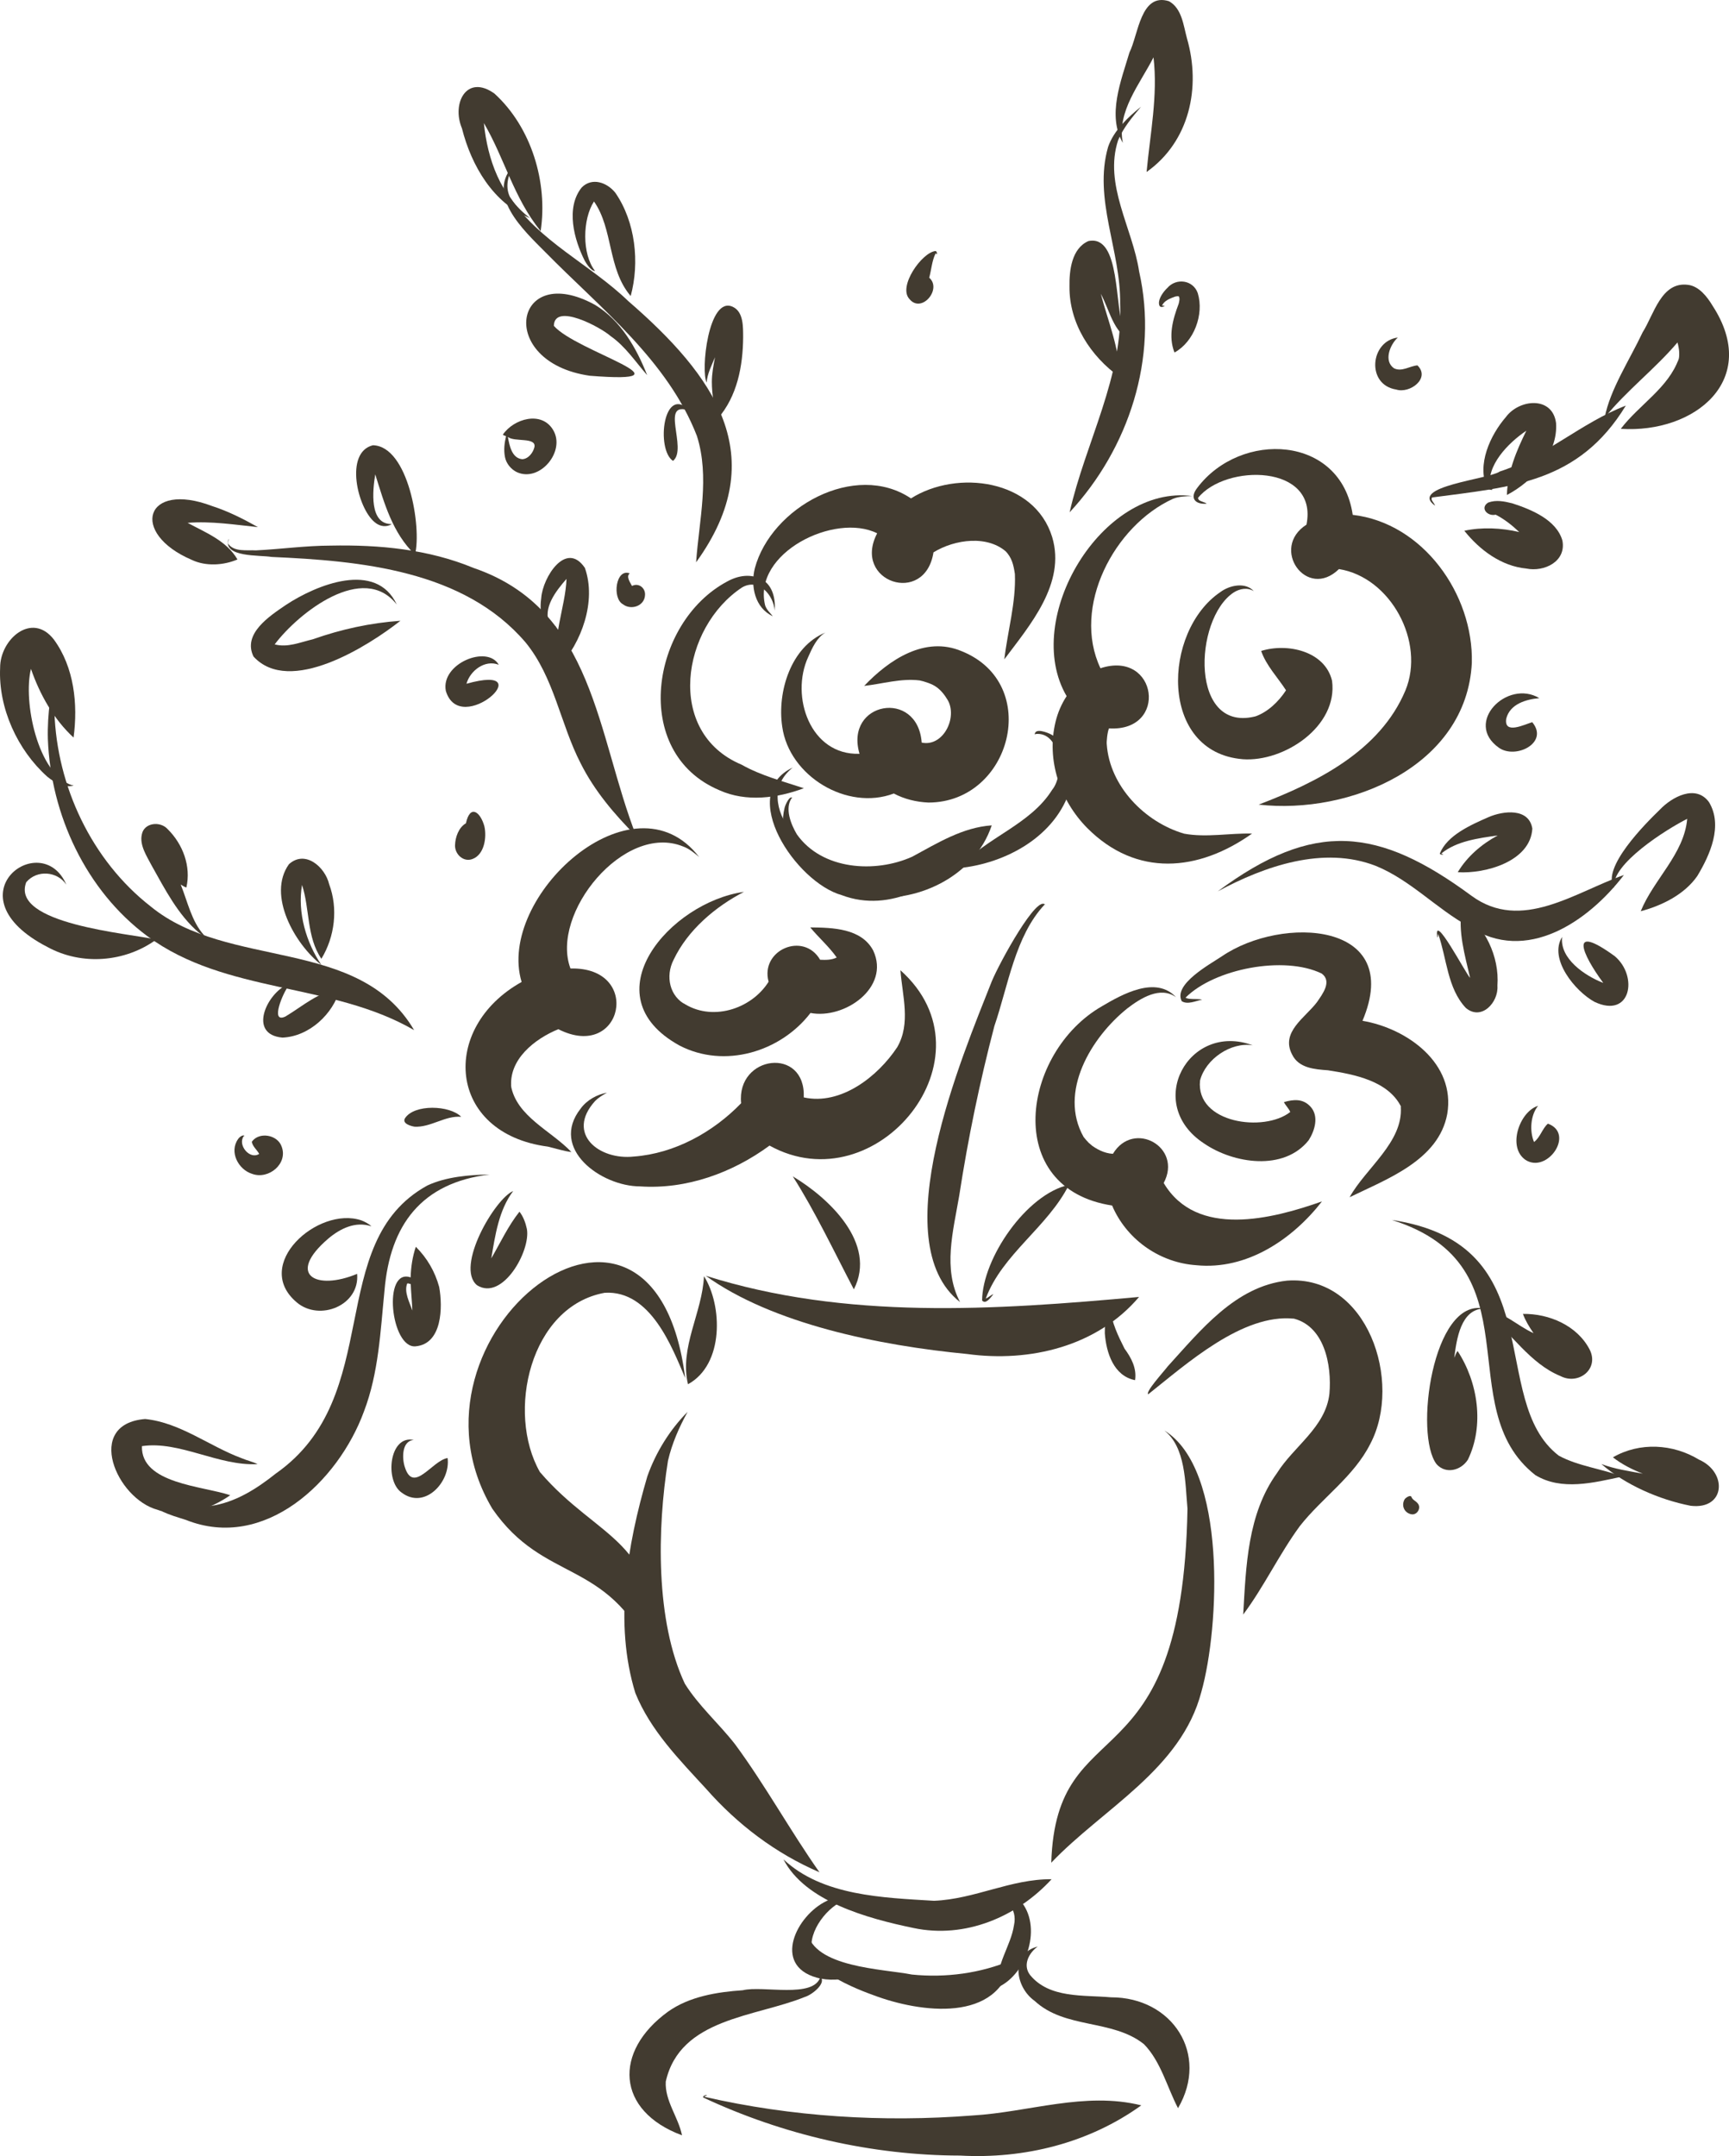 <?xml version="1.0" encoding="UTF-8"?>
<svg id="Layer_2" data-name="Layer 2" xmlns="http://www.w3.org/2000/svg" viewBox="0 0 175.972 219.408">
  <g id="Layer_1-2" data-name="Layer 1">
    <g>
      <path d="m73.222,80.419c-9.097-3.835-6.978-17.086.766-21.231,1.144-.638,2.445-.843,3.609-.189,1.068.606,1.349,2.032,1.248,3.136-.113-1.548-1.591-3.335-3.304-2.366-6.179,4.064-7.875,14.771-.064,18.048,1.971,1.116,4.25,1.701,6.335,2.397-2.725,1.015-5.852,1.434-8.592.205Z" fill="#423b30" stroke-width="0"/>
      <path d="m85.661,91.091c-4.661-1.303-10.691-10.302-4.975-12.984-4.558,3.646,2.047,10.168,6.083,10.991,4.263.838,8.04-1.922,12.057-2.873-3.094,3.748-8.2,6.75-13.165,4.866Z" fill="#423b30" stroke-width="0"/>
      <path d="m102.217,67.098c.334-2.862,1.196-5.802,1.076-8.684-.146-.975-.318-1.666-.968-2.349.038.037.076.072.113.108.021.026.041.051.123.117-1.951-1.905-5.405-1.41-7.555-.08-.866,5.507-8.308,2.978-5.73-1.939-4.297-2.145-12.707,1.996-11.403,7.335.14.444.547.803.783,1.104-1.823-.843-2.288-3.055-1.831-4.882,1.658-6.195,10.195-10.933,15.891-7.109,4.707-2.972,12.578-1.936,14.373,3.941,1.409,4.722-2.274,8.963-4.874,12.438Z" fill="#423b30" stroke-width="0"/>
      <path d="m97.58,88.343c2.806-3.153,7.26-4.385,9.502-7.965,1.351-1.647.776-6.005-1.729-5.677-.01.011-.029.1-.044.048.028-.723,1.329-.181,1.61-.04,1.907.96,2.602,3.545,2.04,5.476-1.439,4.908-6.597,7.701-11.378,8.158Z" fill="#423b30" stroke-width="0"/>
      <path d="m94.513,81.671c-1.248-.051-2.461-.348-3.543-.92-4.762,1.795-10.657-1.773-11.357-6.801-.532-3.538.882-8.145,4.396-9.579-.856.488-1.348,1.568-1.752,2.485-1.853,4.01.214,10.029,5.223,9.852-1.562-5.291,5.915-6.647,6.327-1.138,2.292.48,3.796-2.823,2.499-4.558.042.067.082.132.121.198.014.03.027.06.051.087-.019-.033-.037-.066-.056-.099-.002-.005-.004-.009-.001-.002-.32-.557-.768-1.091-1.311-1.41.028.015.056.031.084.046.049.037.097.074.148.111-.436-.352-1.348-.623-1.738-.699-1.879-.242-3.846.359-5.649.554,2.522-2.652,6.186-5.122,9.936-3.525,8.196,3.312,5.025,15.379-3.38,15.397Z" fill="#423b30" stroke-width="0"/>
      <path d="m110.66,84.268c-2.774-2.806-4.176-6.91-3.232-10.804.228-.948.609-1.828,1.13-2.622-4.608-7.859,3.607-21.591,12.781-20.36-.584.01-1.35.03-1.952.277-5.984,2.719-10.337,11.005-7.386,17.244,5.805-1.902,6.955,6.488.868,6.122-.167.363-.262,1.392-.227,1.615.293,4.268,3.878,7.932,7.878,9.098,2.258.417,4.688-.074,6.909-.009-5.476,3.886-11.772,4.451-16.77-.562Z" fill="#423b30" stroke-width="0"/>
      <path d="m128.106,81.88c5.866-2.244,12.337-5.428,14.933-11.618,2.04-4.919-1.487-11.512-6.763-12.351-3.294,3.215-7.056-2.133-3.306-4.521,1.232-6.182-8.263-6.221-11.052-2.704.033.063.064.125.095.186.224.183.626.235.802.386-1.173.097-1.765-.567-.976-1.593,4.412-5.885,14.648-5.424,15.836,2.728,7.16.829,12.296,8.091,12.124,15.058-.528,10.522-12.414,15.478-21.693,14.43Z" fill="#423b30" stroke-width="0"/>
      <path d="m126.478,77.259c-8.555-.7-8.176-13.021-2.269-17.011.964-.718,2.575-1.024,3.397-.088-.632-.405-1.43-.259-2.043.13-4.1,2.699-4.526,14.547,2.42,12.553-.023.007-.046.014-.069.022-.005.002-.01.004-.2.059,1.331-.461,2.412-1.52,3.174-2.677-.852-1.319-2.013-2.509-2.532-4.004,2.64-.83,6.489-.005,7.215,3.031.622,4.629-4.871,8.294-9.094,7.986Z" fill="#423b30" stroke-width="0"/>
      <path d="m87.846,91.199c-4.247-.568-9.143-4.256-7.994-8.989.075-.321.514-1.279.806-1.02-.021 0-.045 0-.07.003-.753,1.081-.072,2.723.513,3.711,2.559,3.628,7.965,3.981,11.749,2.274,2.564-1.387,5.134-2.986,8.085-3.185-1.763,5.264-7.796,8.089-13.089,7.207Z" fill="#423b30" stroke-width="0"/>
      <path d="m55.746,116.682c-10.217-1.348-11.04-12.076-2.658-16.753-2.61-8.65,11.34-21.457,18.067-12.716-.438-.372-1.013-.855-1.627-1.07-6-2.457-13.558,6.845-11.467,12.416,7.366-.196,5.334,9.51-1.235,6.177-2.403.979-5.113,3.099-4.782,5.996-.012-.07-.022-.14-.033-.208-.002-.04-.003-.08-.011-.065.559,3.165,4.105,4.606,6.155,6.777-.754-.088-1.622-.369-2.409-.555Z" fill="#423b30" stroke-width="0"/>
      <path d="m65.146,120.731c-3.953-.001-9.266-3.835-6.043-7.925.633-.872,1.698-1.446,2.674-1.606-.443.234-.889.51-1.228.863-2.973,3.312.419,6.025,3.972,5.63,4.137-.308,8.052-2.471,10.908-5.423-.495-4.901,6.585-5.809,6.376-.595,3.765.837,7.537-2.121,9.513-5.111,1.401-2.429.519-5.215.326-7.826,9.877,8.805-2.438,23.867-13.323,17.841-3.785,2.777-8.457,4.472-13.175,4.152Z" fill="#423b30" stroke-width="0"/>
      <path d="m69.175,106.406c-9.267-5.086-.956-14.605,6.544-15.646-2.898,1.498-5.732,3.884-7.169,6.927-.843,1.65-.41,3.742,1.296,4.583-.069-.042-.141-.08-.209-.118-.057-.042-.116-.084-.173-.127,2.873,1.973,6.966.732,8.762-2.119-.879-3.226,3.552-5.138,5.244-2.237.563.025,1.176.034,1.688-.232-.773-1.098-1.862-2.051-2.693-3.06,2.274.021,5.209.083,6.412,2.361,1.748,3.764-2.928,7.009-6.387,6.345-3.056,3.978-8.755,5.68-13.314,3.324Z" fill="#423b30" stroke-width="0"/>
      <path d="m121.751,128.751c-3.617-.245-6.882-2.473-8.419-5.745-.05-.106-.097-.215-.142-.326-11.252-1.732-9.191-15.596-1.055-20.271,2.112-1.25,5.505-3.138,7.56-.927-1.596-1.163-3.602.091-4.964,1.139-3.678,2.948-7.029,8.511-4.445,13.08.159.204.328.4.51.585.12.1.238.202.359.305-.064-.049-.128-.095-.192-.143l-.061-.046c.676.541,1.49.969,2.368,1.014,2.09-3.48,7.126-.684,5.167,2.969,3.345,5.644,11.035,3.668,16.109,1.875-3.012,3.868-7.649,7.007-12.795,6.492Z" fill="#423b30" stroke-width="0"/>
      <path d="m137.36,121.833c1.638-2.961,5.462-5.599,5.208-9.204-0-0.0.027-.01.027-.01-1.324-2.638-4.774-3.288-7.444-3.704-1.352-.099-2.969-.216-3.641-1.596-1.206-2.294,1.332-3.749,2.525-5.334.562-.819,1.563-2.113.486-2.913-3.837-1.867-10.927-.484-13.855,2.448.08.09.261.085.35.119.423.049.977-.001,1.332.088-.648.127-1.464.536-2.072.16-.895-1.723,2.867-3.758,4.092-4.577,6.099-4.165,18.591-3.564,14.302,6.57,4.556.774,9.495,4.334,8.627,9.477-.868,4.724-6.167,6.631-9.937,8.476Z" fill="#423b30" stroke-width="0"/>
      <path d="m122.558,116.371c-6.173-4.021-1.583-12.416,4.938-9.997-2.207-.361-4.801,1.393-5.36,3.585-.455,4.361,6.527,5.297,9.18,3.203-.141-.366-.487-.671-.64-1.007.996-.293,1.947-.365,2.706.466.887.976.426,2.449-.189,3.413-2.515,3.169-7.633,2.389-10.635.337Z" fill="#423b30" stroke-width="0"/>
      <path d="m126.53,164.3c.285-4.922.437-10.239,3.433-14.389,1.711-2.736,4.952-4.661,5.341-8.078.254-2.923-.502-7.037-3.88-7.705.026.006.052.012.079.019.005 0.0.009.001.178.045-5.23-.527-10.91,4.596-14.818,7.694.007.007.015.014.022.019-.418-.169,1.522-2.274,1.96-2.855,3.336-3.656,6.884-8.151,12.137-8.728,8.203-.617,11.816,10.302,8.48,16.614-1.678,3.337-4.903,5.477-7.171,8.366-2.097,2.863-3.663,6.195-5.761,8.998Z" fill="#423b30" stroke-width="0"/>
      <path d="m66.255,168.183c-4.565-9.666-10.869-7.023-16.151-14.655-10.504-17.682,16.433-38.741,19.633-13.294-1.335-3.115-3.514-8.953-8.187-8.676-7.599,1.371-10.049,12.172-6.603,18.237,5.949,6.962,12.449,6.952,11.309,18.388Z" fill="#423b30" stroke-width="0"/>
      <path d="m98.43,137.787c-8.957-.856-19.825-3.073-26.605-7.963,14.266,4.515,29.435,3.491,44.106,2.157-4.271,5.034-11.103,6.68-17.501,5.806Z" fill="#423b30" stroke-width="0"/>
      <path d="m70.021,140.866c-.893-3.744,1.456-7.259,1.627-10.997,1.882,2.964,2.067,8.98-1.627,10.997Z" fill="#423b30" stroke-width="0"/>
      <path d="m112.444,135.677c-.008-.124.004-3.14.707-2.658.016.047-.071.01-.098.025-.016.023-.032.046-.047.069.11,1.443.817,2.878,1.445,4.128.691.937,1.256,2.003,1.072,3.209-2.169-.424-2.935-2.786-3.079-4.774Z" fill="#423b30" stroke-width="0"/>
      <path d="m83.401,190.528c-4.457-1.919-8.329-4.849-11.527-8.483-2.74-2.982-5.667-5.943-7.211-9.756-2.189-7.103-.836-15.04,1.217-22.038.86-2.455,2.315-4.785,4.103-6.576-.867,1.573-1.59,3.216-1.997,4.97-1.102,6.891-1.285,16.305,1.713,22.692,1.424,2.278,3.477,4.062,5.118,6.171,3.073,4.169,5.63,8.825,8.584,13.02Z" fill="#423b30" stroke-width="0"/>
      <path d="m106.994,189.555c.499-16.015,13.346-7.303,13.864-36.02-.239-2.638-.175-6.271-2.368-7.971,6.42,3.918,5.624,20.067,3.782,26.599-2.056,7.911-10.018,11.868-15.277,17.392Z" fill="#423b30" stroke-width="0"/>
      <path d="m92.968,196.199c-4.661-.965-11.035-2.706-13.233-6.99 0-0.0 0-.001-.001-.003-0.0.001-.001.002-.001.004,3.973,3.738,10.16,3.903,15.334,4.221,4.173-.175,7.803-2.228,11.961-2.195-3.524,3.836-8.808,6.079-14.06,4.963Z" fill="#423b30" stroke-width="0"/>
      <path d="m88.925,203.046c-2.533-.907-8.283-3.309-7.062-6.693.327-.361.734-.205,1.116-.04-.155.081-.513-.065-.714.086-.04.056-.081.112-.121.167.658,3.664,7.676,3.784,10.671,4.371,3.427.348,6.996-.123,10.162-1.473-1.262,6.483-9.363,5.347-14.053,3.582Z" fill="#423b30" stroke-width="0"/>
      <path d="m83.116,201.249c-4.539-1.274-2.064-6.338,1.012-7.797.791-.454,2.088-.823,2.79-.036-.191-.044-.489-.189-.761-.129-1.927.657-3.93,3.25-3.525,5.286,1.238,1.073,3.099,1.426,4.274,2.6-1.215.303-2.583.42-3.79.076Z" fill="#423b30" stroke-width="0"/>
      <path d="m101.583,202.221c-.295-2.284,1.293-4.152,1.618-6.307.386-1.711-.924-3.156-2.14-1.465.133-1.344,1.772-2.034,2.762-1.056,2.295,2.582.741,7.464-2.24,8.829Z" fill="#423b30" stroke-width="0"/>
      <path d="m69.413,217.298c-6.719-2.496-7.006-8.536-1.426-12.583,2.18-1.55,4.999-2.003,7.612-2.18,2.042-.508,7.233.882,7.901-1.37.65.651-.863,1.844-1.586,2.052-5.05,2.055-12.7,2.142-14.155,8.611-.107,1.963,1.287,3.626,1.653,5.469Z" fill="#423b30" stroke-width="0"/>
      <path d="m119.894,214.534c-1.118-2.148-1.744-4.743-3.461-6.508-3.222-2.578-8.024-1.518-11.141-4.416-1.963-1.391-2.507-4.813.325-5.524-.87.613-1.57,1.863-.783,2.895,1.971,2.407,5.45,2.022,8.242,2.273,6.241-.009,10.032,5.788,6.818,11.282Z" fill="#423b30" stroke-width="0"/>
      <path d="m97.721,219.359c-8.985-.013-18.032-2.11-26.141-5.906-.11-.177.323-.302.389-.233-.094.039-.195.078-.281.134-.002.007-.003.014-.005.022,8.907,2.044,18.166,2.613,27.282,1.904,5.741-.333,11.433-2.462,17.192-1.032-5.322,3.83-11.885,5.472-18.436,5.111Z" fill="#423b30" stroke-width="0"/>
      <path d="m70.847,57.222c.305-4.292,1.403-8.681.084-12.852-2.981-7.692-9.813-12.991-15.441-18.722-2.18-2.2-6.175-5.85-3.115-8.945-.608.898-1.021,2.223-.482,3.329,2.944,4.522,8.209,6.901,12.044,10.603,8.732,7.566,14.732,15.777,6.91,26.587Z" fill="#423b30" stroke-width="0"/>
      <path d="m64.769,85.109c-2.222-2.224-4.261-4.616-5.677-7.44-2.066-4.011-2.681-8.727-5.602-12.294-6.284-7.354-16.818-8.302-25.851-8.699-1.195-.21-5.001.079-4.38-1.835.052.108-.111.336-.033.504.623.849,1.905.608,2.819.664,2.537-.124,5.075-.482,7.62-.486,4.924-.099,9.942.367,14.53,2.273,12.318,4.207,12.535,17.028,16.574,27.313Z" fill="#423b30" stroke-width="0"/>
      <path d="m42.147,104.83c-8.437-4.898-19.172-3.654-27.161-9.571-6.241-4.636-9.829-12.364-10.114-20.059-.069-2.546.318-5.211.988-7.584-.207,1.596-.344,3.246-.321,4.83.242,7.564,3.794,15.116,9.789,19.792,7.919,6.495,21.202,3.031,26.819,12.592Z" fill="#423b30" stroke-width="0"/>
      <path d="m18.919,154.67c-.803-.256-1.715-.513-2.421-.875,1.662-.137,3.332-.309,4.944-.543,2.509-.354,4.685-1.752,6.631-3.3,11.236-7.876,4.844-23.475,15.413-29.308,1.934-.904,4.318-1.09,6.352-1.124-6.947.838-10.148,5.136-10.706,11.821-.414,4.145-.59,8.376-2.094,12.305-2.613,7.132-10.114,14.219-18.119,11.025Z" fill="#423b30" stroke-width="0"/>
      <path d="m156.256,150.107c-8.778-6.906.279-21.285-14.602-25.961,16.471,2.46,9.612,18.316,16.995,23.989,1.981,1.077,4.409,1.331,6.452,2.128-2.865.612-6.168,1.478-8.845-.156Z" fill="#423b30" stroke-width="0"/>
      <path d="m149.515,94.294c-3.324-1.821-5.948-4.734-9.493-6.179-5.33-2.068-11.313.022-16.082,2.593,9.8-7.269,16.353-6.534,25.828.453,5.079,3.719,10.519-.368,15.505-2.116-3.612,4.723-9.928,9.084-15.758,5.248Z" fill="#423b30" stroke-width="0"/>
      <path d="m108.863,52.134c1.623-7.154,5.488-13.809,5.139-21.231.087-5.39-2.749-10.639-1.224-15.947.568-1.677,2.065-3.065,3.352-4.095-.888,1.056-1.797,2.129-2.329,3.401-1.488,4.522,1.475,8.951,2.136,13.366,1.986,8.788-1.056,18.022-7.074,24.507Z" fill="#423b30" stroke-width="0"/>
      <path d="m116.696,17.502c.364-3.923,1.16-7.763.704-11.666-1.376,2.712-3.76,5.52-3.121,8.711-1.614-2.813-.187-6.305.674-9.21.911-1.814,1.128-6.124,4.027-5.211,1.313.737,1.462,2.449,1.822,3.766,1.455,5.01.258,10.521-4.107,13.611Z" fill="#423b30" stroke-width="0"/>
      <path d="m113.968,38.373c-2.973-2.11-5.151-5.475-5.119-9.198-.03-1.656.219-3.89,1.923-4.641,3.337-.704,2.628,6.925,3.626,9.023.146.375.303.847.678,1.019-1.716-.61-2.193-3.153-3.042-4.677.769,2.904,1.892,5.514,1.939,8.476-.002,0-.003-0-.005-.001Z" fill="#423b30" stroke-width="0"/>
      <path d="m119.535,35.875c-.653-1.662-.176-3.37.427-4.965.053-.23.147-.541.01-.752-.094-.038-.302.011-.349.016-.526.193-1.094.397-1.348.899.004.005.008.011.012.016.06.038.231-.006.236.056-.293.153-.534.153-.566-.249-.044-.55.474-1.241.847-1.59.908-1.054,2.638-.823,3.104.534.654,2.163-.391,4.949-2.373,6.034Z" fill="#423b30" stroke-width="0"/>
      <path d="m55.026,23.518c-2.761-3.406-3.65-7.362-5.779-10.993.372,3.695,1.694,7.401,4.699,9.672-3.724-1.491-5.973-5.329-6.93-9.134-1.077-2.565.488-5.558,3.308-3.541,3.768,3.43,5.449,9.056,4.702,13.996Z" fill="#423b30" stroke-width="0"/>
      <path d="m60.016,38.236c-9.613-1.386-7.717-11.767.554-7.206,2.619,1.59,4.205,4.39,5.296,7.147-1.156-1.315-2.202-2.917-3.71-3.967-1.022-.914-5.742-3.443-5.786-1.052,2.26,2.628,14.802,5.962,3.647,5.079Z" fill="#423b30" stroke-width="0"/>
      <path d="m64.189,30.125c-2.361-2.763-1.767-6.822-3.735-9.623-1.174,1.809-1.235,5.355.105,7.07-.384.025-.858-.705-1.04-1.028-1.095-2.145-1.972-5.404-.317-7.464,1.051-1.063,2.58-.521,3.425.538,2.05,2.964,2.488,7.105,1.562,10.507Z" fill="#423b30" stroke-width="0"/>
      <path d="m73.044,42.585c-.385-1.213-.59-2.445-.594-3.722,0-.851.163-1.681.323-2.512-.353.858-.788,1.68-.853,2.58.001.001.002.003.004.004 0.0.001 0.0.003 0.0.004,0-.002-0-.003-0-.004.006.006.009.01.012.016-.654-1.118.155-8.926,2.658-7.721,1.1.522,1.032,2.088,1.04,3.095-.022,2.928-.603,6.003-2.58,8.268-.005,0-.01-.003-.01-.01Z" fill="#423b30" stroke-width="0"/>
      <path d="m68.496,46.902c-1.759-1.151-.984-7.962,1.767-5.067-3.252-1.261-.218,3.837-1.767,5.067Z" fill="#423b30" stroke-width="0"/>
      <path d="m166.989,92.727c1.312-3.237,4.415-5.818,4.73-9.401-2.101,1.06-7.755,4.6-7.464,7.025-1.255-2.072,3.184-6.509,4.682-7.961,1.217-1.282,3.648-2.616,4.999-.763,1.438,2.39.109,5.369-1.197,7.528-1.308,1.881-3.619,3.01-5.749,3.573Z" fill="#423b30" stroke-width="0"/>
      <path d="m148.367,88.759c.941-1.583,2.431-2.862,4.067-3.74-1.972.28-4.19.568-5.733,1.831.016.014.031.029.046.045.404.051-.194.169-.203-.042.748-1.865,3.182-2.919,4.951-3.698,1.507-.655,4.121-.958,4.461,1.168-.19,3.332-4.762,4.614-7.588,4.436Z" fill="#423b30" stroke-width="0"/>
      <path d="m149.18,102.564c-1.88-2.004-1.927-5.044-2.806-7.52-.04.102-.009.328-.081.357-.485-2.815,2.928,3.765,3.33,4.111-.533-2.298-1.244-4.706-.849-7.058,2.333,1.9,3.848,4.814,3.629,7.861.122,1.71-1.643,3.597-3.224,2.249Z" fill="#423b30" stroke-width="0"/>
      <path d="m172.072,153.234c-3.222-.628-6.649-2.134-9.09-4.252,1.338.515,2.805.719,4.219.983-1.07-.41-2.161-.97-3.043-1.662,2.722-1.574,6.108-1.377,8.764.237,2.917,1.281,2.699,5.116-.851,4.694Z" fill="#423b30" stroke-width="0"/>
      <path d="m146.219,149.012c-2.318-2.965-.409-16.939,4.818-15.851-2.363.058-2.787,3.109-3.028,5.009.114-.222.189-.513.338-.689,2.084,3.179,2.74,7.589,1.048,11.065-.709,1.099-2.235,1.493-3.176.466Z" fill="#423b30" stroke-width="0"/>
      <path d="m158.821,140.034c-3.112-1.277-4.981-4.355-7.469-6.367.027.132.225.297.206.397-.262-.137-.692-.521-.301-.723,1.915.207,3.057,1.515,4.823,2.328-.422-.6-.84-1.296-1.081-1.962,2.662-.04,5.52,1.182,6.789,3.625,1.005,1.974-1.123,3.656-2.967,2.702Z" fill="#423b30" stroke-width="0"/>
      <path d="m162.281,101.951c-1.961-1.067-4.692-4.379-3.292-6.604-.265,2.206,2.32,3.959,4.187,4.677-2.168-2.928-3.573-6.166,1.173-2.718,2.415,2.054,1.627,6.394-2.068,4.645Z" fill="#423b30" stroke-width="0"/>
      <path d="m32.71,98.192c-2.681-2.086-5.559-7.099-3.3-10.25,1.659-1.491,3.679.297,4.091,2.039.923,2.477.574,5.343-.791,7.588-1.515-2.205-1.166-5.059-1.97-7.516-.484,2.799.43,5.888,1.97,8.138Z" fill="#423b30" stroke-width="0"/>
      <path d="m20.249,94.917c-2.139-1.816-3.467-4.445-4.83-6.866-.482-.927-1.233-2.048-.984-3.136.225-1.209,1.882-1.383,2.634-.534,1.544,1.526,2.395,3.781,1.899,5.934-.194-.046-.389-.202-.576-.299.696,1.714,1.1,3.743,2.359,5.133-.122.088-.376-.164-.502-.233Z" fill="#423b30" stroke-width="0"/>
      <path d="m4.847,96.38c-10.103-5.187-.643-12.234,1.907-6.355-.928-1.375-2.995-1.534-4.083-.249-1.637,4.26,10.465,5.209,13.237,5.837-3.17,2.305-7.567,2.671-11.061.767Z" fill="#423b30" stroke-width="0"/>
      <path d="m4.81,79.034C1.774,76.322-.179,72.041.013,67.956c-.016-2.897,3.237-5.746,5.464-2.883,2.076,2.827,2.466,6.59,2.011,9.985-2.016-1.853-3.438-4.39-4.337-6.99-.818,3.272.664,10.714,4.208,11.853q0-0-.004-.004c.036.01.144-.004.112.04-1.006.204-1.851-.277-2.658-.923Z" fill="#423b30" stroke-width="0"/>
      <path d="m28.737,105.589c-3.542-.317-1.581-4.52.566-5.424.214.011.22.219.12.398-.06-.004-.012-.155-.052-.204-.004-.001-.009-.003-.013-.004-.479.514-1.952,3.875-.303,3.086,1.795-1.07,3.365-2.541,5.547-2.793-.686,2.544-3.143,4.838-5.866,4.942Z" fill="#423b30" stroke-width="0"/>
      <path d="m16.059,153.649c-4.217-1.111-7.489-8.744-1.289-9.246,3.586.364,6.528,2.771,9.845,3.998.508.218,1.168.369,1.597.595-4.003.204-7.937-2.398-11.767-1.832-.113,3.838,6.225,4.052,8.989,4.997-2.088,1.427-4.845,2.45-7.375,1.489Z" fill="#423b30" stroke-width="0"/>
      <path d="m30.212,132.543c-4.592-3.844,2.154-9.826,6.552-8.359.344.124.812.379,1.032.61-1.609-.542-3.153.22-4.365,1.234-4.357,3.722-1.256,5.345,2.916,3.604.285,3.213-3.813,4.866-6.135,2.911Z" fill="#423b30" stroke-width="0"/>
      <path d="m42.297,137.007c-2.524.236-3.392-8.021-.502-7.015.023-1.046.196-2.145.526-3.115,1.152,1.144,1.947,2.521,2.377,4.087.376,2.051.315,5.803-2.401,6.042Zm-.333-3.651c-0-.036-0-.072-.001-.109-.035-.863-.129-1.715-.16-2.572-.091-.024-.18-.049-.27-.076-.03.005-.06.01-.09.015-.341.876.238,1.898.52,2.742Z" fill="#423b30" stroke-width="0"/>
      <path d="m42.186,114.655c-.361-.06-1.269-.305-.976-.843.932-1.481,4.582-1.349,5.729-.16-1.616-.151-3.109,1.098-4.754,1.004Z" fill="#423b30" stroke-width="0"/>
      <path d="m48.548,130.788c-2.245-1.861,1.83-8.814,3.677-9.582.002-.001.003-.001.005-.001-1.465,1.94-1.83,4.502-2.229,6.853.93-1.6,1.71-3.291,2.868-4.753.387.493.618,1.119.755,1.755.411,2.216-2.481,7.373-5.075,5.729Z" fill="#423b30" stroke-width="0"/>
      <path d="m86.902,131.208c-2.002-3.821-3.954-7.956-6.214-11.495,3.654,2.181,8.608,6.816,6.214,11.495Z" fill="#423b30" stroke-width="0"/>
      <path d="m99.954,132.343c.042-4.289,4.508-10.825,8.837-11.768-2.153,4.297-6.795,7.06-8.462,11.568.003 0.0.006.001.01.001.261-.103.548-.39.764-.44-.265.315-.77,1.084-1.149.638Z" fill="#423b30" stroke-width="0"/>
      <path d="m97.71,132.504c-7.809-6.115.203-24.957,3.225-32.629.81-1.958,4.697-9.036,5.469-7.754-.029-.023-.057-.046-.085-.069-3.003,3.192-3.715,8.284-5.114,12.36-1.494,5.696-2.684,11.462-3.581,17.28-.613,3.597-1.691,7.442.088,10.812Z" fill="#423b30" stroke-width="0"/>
      <path d="m19.528,56.979c-6.374-2.72-4.789-8.075,2.064-5.48,1.642.53,3.164,1.305,4.661,2.144-2.305-.241-4.78-.63-7.16-.436,1.853 1,3.969,1.823,5.076,3.725-1.416.606-3.218.719-4.641.048Z" fill="#423b30" stroke-width="0"/>
      <path d="m42.238,56.44c-2.294-2.199-3.128-5.237-4.046-8.167-.269,1.625-.638,5.112,1.689,5.056-.53.34-1.215.273-1.747-.189-1.758-1.429-3.096-7.107-.184-7.829,3.605.078,4.987,8.352,4.288,11.129Z" fill="#423b30" stroke-width="0"/>
      <path d="m25.802,66.813c-1.138-2.324,1.634-4.119,3.284-5.244,3.118-2.065,9.199-4.548,11.298-.044-3.4-4.358-9.996.821-12.428,4.05,1.323.353,2.605-.223,3.878-.518,2.918-1.029,5.848-1.664,8.92-1.885-3.307,2.601-11.282,7.645-14.952,3.641Z" fill="#423b30" stroke-width="0"/>
      <path d="m45.374,70.304c-.531-2.767,4.221-4.716,5.388-2.654-1.41-.557-2.915.6-3.286,1.931,7.796-2.191-.649,5.582-2.102.723Z" fill="#423b30" stroke-width="0"/>
      <path d="m56.851,67.926c-.751-3.07.696-6.073.807-9.017-1.074,1.23-2.463,2.984-1.713,4.609.177.185.508.188.661.245-1.63.475-1.689-1.847-1.518-2.939.159-2.069,2.522-5.863,4.441-3.031,1.196,3.393-.336,7.601-2.678,10.134Z" fill="#423b30" stroke-width="0"/>
      <path d="m52.617,48.053c-.598-.281-1.092-.875-1.221-1.534-.144-.739-.057-1.42.108-2.127-.102-.057-.258-.08-.325-.162,1.11-1.63,3.952-2.451,5.119-.47,1.294,2.161-1.351,5.347-3.682,4.292Zm.535-1.323c.635-.033,1.101-.667,1.238-1.22.232-1.056-2.043-.503-2.699-1.044.159.886.402,2.161,1.461,2.264Z" fill="#423b30" stroke-width="0"/>
      <path d="m63.405,61.496c-1.133-.602-.73-3.704.69-3.144-.406.302.042.926.23,1.278.667-.352,1.371.199,1.324.915-.037,1.133-1.431,1.583-2.244.951Z" fill="#423b30" stroke-width="0"/>
      <path d="m46.313,86.003c.021-.799.366-1.8,1.107-2.221.43-1.99,1.489-1.137,1.88.314.249,1.092.008,2.871-1.213,3.32-.892.351-1.807-.464-1.775-1.413Z" fill="#423b30" stroke-width="0"/>
      <path d="m92.547,30.415c-1.165-1.278,1.291-4.733,2.662-4.87.195.026.194.507.044.248-.01-.002-.02-.004-.03-.007-.377.754-.425,1.643-.65,2.475,1.335,1.159-.798,3.695-2.026,2.154Z" fill="#423b30" stroke-width="0"/>
      <path d="m152.547,76.089c-3.593-2.54.857-7.006,4.123-5.043-1.315.114-2.984.575-3.369,2.083-.266,1.684,1.903.57,2.646.365,1.748,2.1-1.702,3.809-3.401,2.594Z" fill="#423b30" stroke-width="0"/>
      <path d="m142.1,39.641c-3.08-.489-2.649-4.935.164-5.292-.798.725-1.463,2.38-.389,3.128.797.401,1.638-.248,2.389-.293,1.343,1.307-.764,2.899-2.164,2.457Z" fill="#423b30" stroke-width="0"/>
      <path d="m155.264,118.037c-1.896-1.299-.593-4.94,1.273-5.5-.776.954-.872,2.574-.409,3.676 0.0 0.0.001.001.001.001.633-.469.838-1.371,1.411-1.866,2.773,1.002-.048,5.112-2.277,3.69Z" fill="#423b30" stroke-width="0"/>
      <path d="m143.626,154.095c-.715-.149-1.032-.903-.662-1.53.072-.12.582-.498.691-.225.106.287.414.388.602.61.459.46-.024,1.279-.63,1.144Z" fill="#423b30" stroke-width="0"/>
      <path d="m40.89,151.901c-1.766-1.192-1.279-5.917,1.229-5.364-1.255.085-1.201,1.901-.923,2.739.875,2.808,2.784-.651,4.359-.901.324,2.416-2.325,5.289-4.665,3.525Z" fill="#423b30" stroke-width="0"/>
      <path d="m25.667,119.458c-1.424-.437-2.361-2.25-1.433-3.545.11-.181.487-.479.654-.325-.036.011-.048.022-.081.033-.653.891.614,2.432,1.572,1.803-.225-.418-.671-.751-.752-1.23.723-1.048,2.608-.735,3.031.466.689,1.758-1.32,3.41-2.991,2.798Z" fill="#423b30" stroke-width="0"/>
      <path d="m146.047,51.454c-2.735-1.956,5.514-2.687,6.597-3.473,4.642-1.497,8.281-4.959,12.827-6.705-4.807,7.886-11.608,8.271-19.728,9.35-.014.054-.028.109-.043.163.044.245.322.478.347.665Z" fill="#423b30" stroke-width="0"/>
      <path d="m164.959,43.64c1.858-2.45,4.867-4.171,5.906-7.155-.008.047-.018.092-.027.138-.015.042-.029.084-.041.195.192-.672.111-1.322-.069-1.969-2.291,2.706-5.209,4.918-7.408,7.65.001 0.0.001 0.0.002 0h-.002c-0.0 0-0.0.001-0.0.001.535-2.854,2.56-5.912,3.865-8.689,1.153-1.816,1.89-5.175,4.609-4.826,1.132.137,1.959,1.221,2.501,2.12,4.916,7.553-1.799,13.015-9.334,12.535Z" fill="#423b30" stroke-width="0"/>
      <path d="m153.367,50.372c.067-2.344.959-4.477,1.98-6.542-1.826,1.23-4.149,3.562-3.677,5.893.592.166-.15.203-.318-.066-1.065-2.365.317-5.374,1.911-7.215,1.363-1.844,4.745-2.155,5.107.606.215,3.139-2.405,5.97-5.003,7.323Z" fill="#423b30" stroke-width="0"/>
      <path d="m155.35,57.858c-2.551-.241-4.759-1.892-6.315-3.846,1.797-.39,3.774-.291,5.588.13-.724-.686-1.51-1.312-2.401-1.767-.817.209-1.639-.684-.758-1.233.815-.297,1.634-.124,2.457.08,1.926.625,4.486,1.667,5.095,3.786.411,2.134-1.846,3.217-3.666,2.851Z" fill="#423b30" stroke-width="0"/>
    </g>
  </g>
</svg>